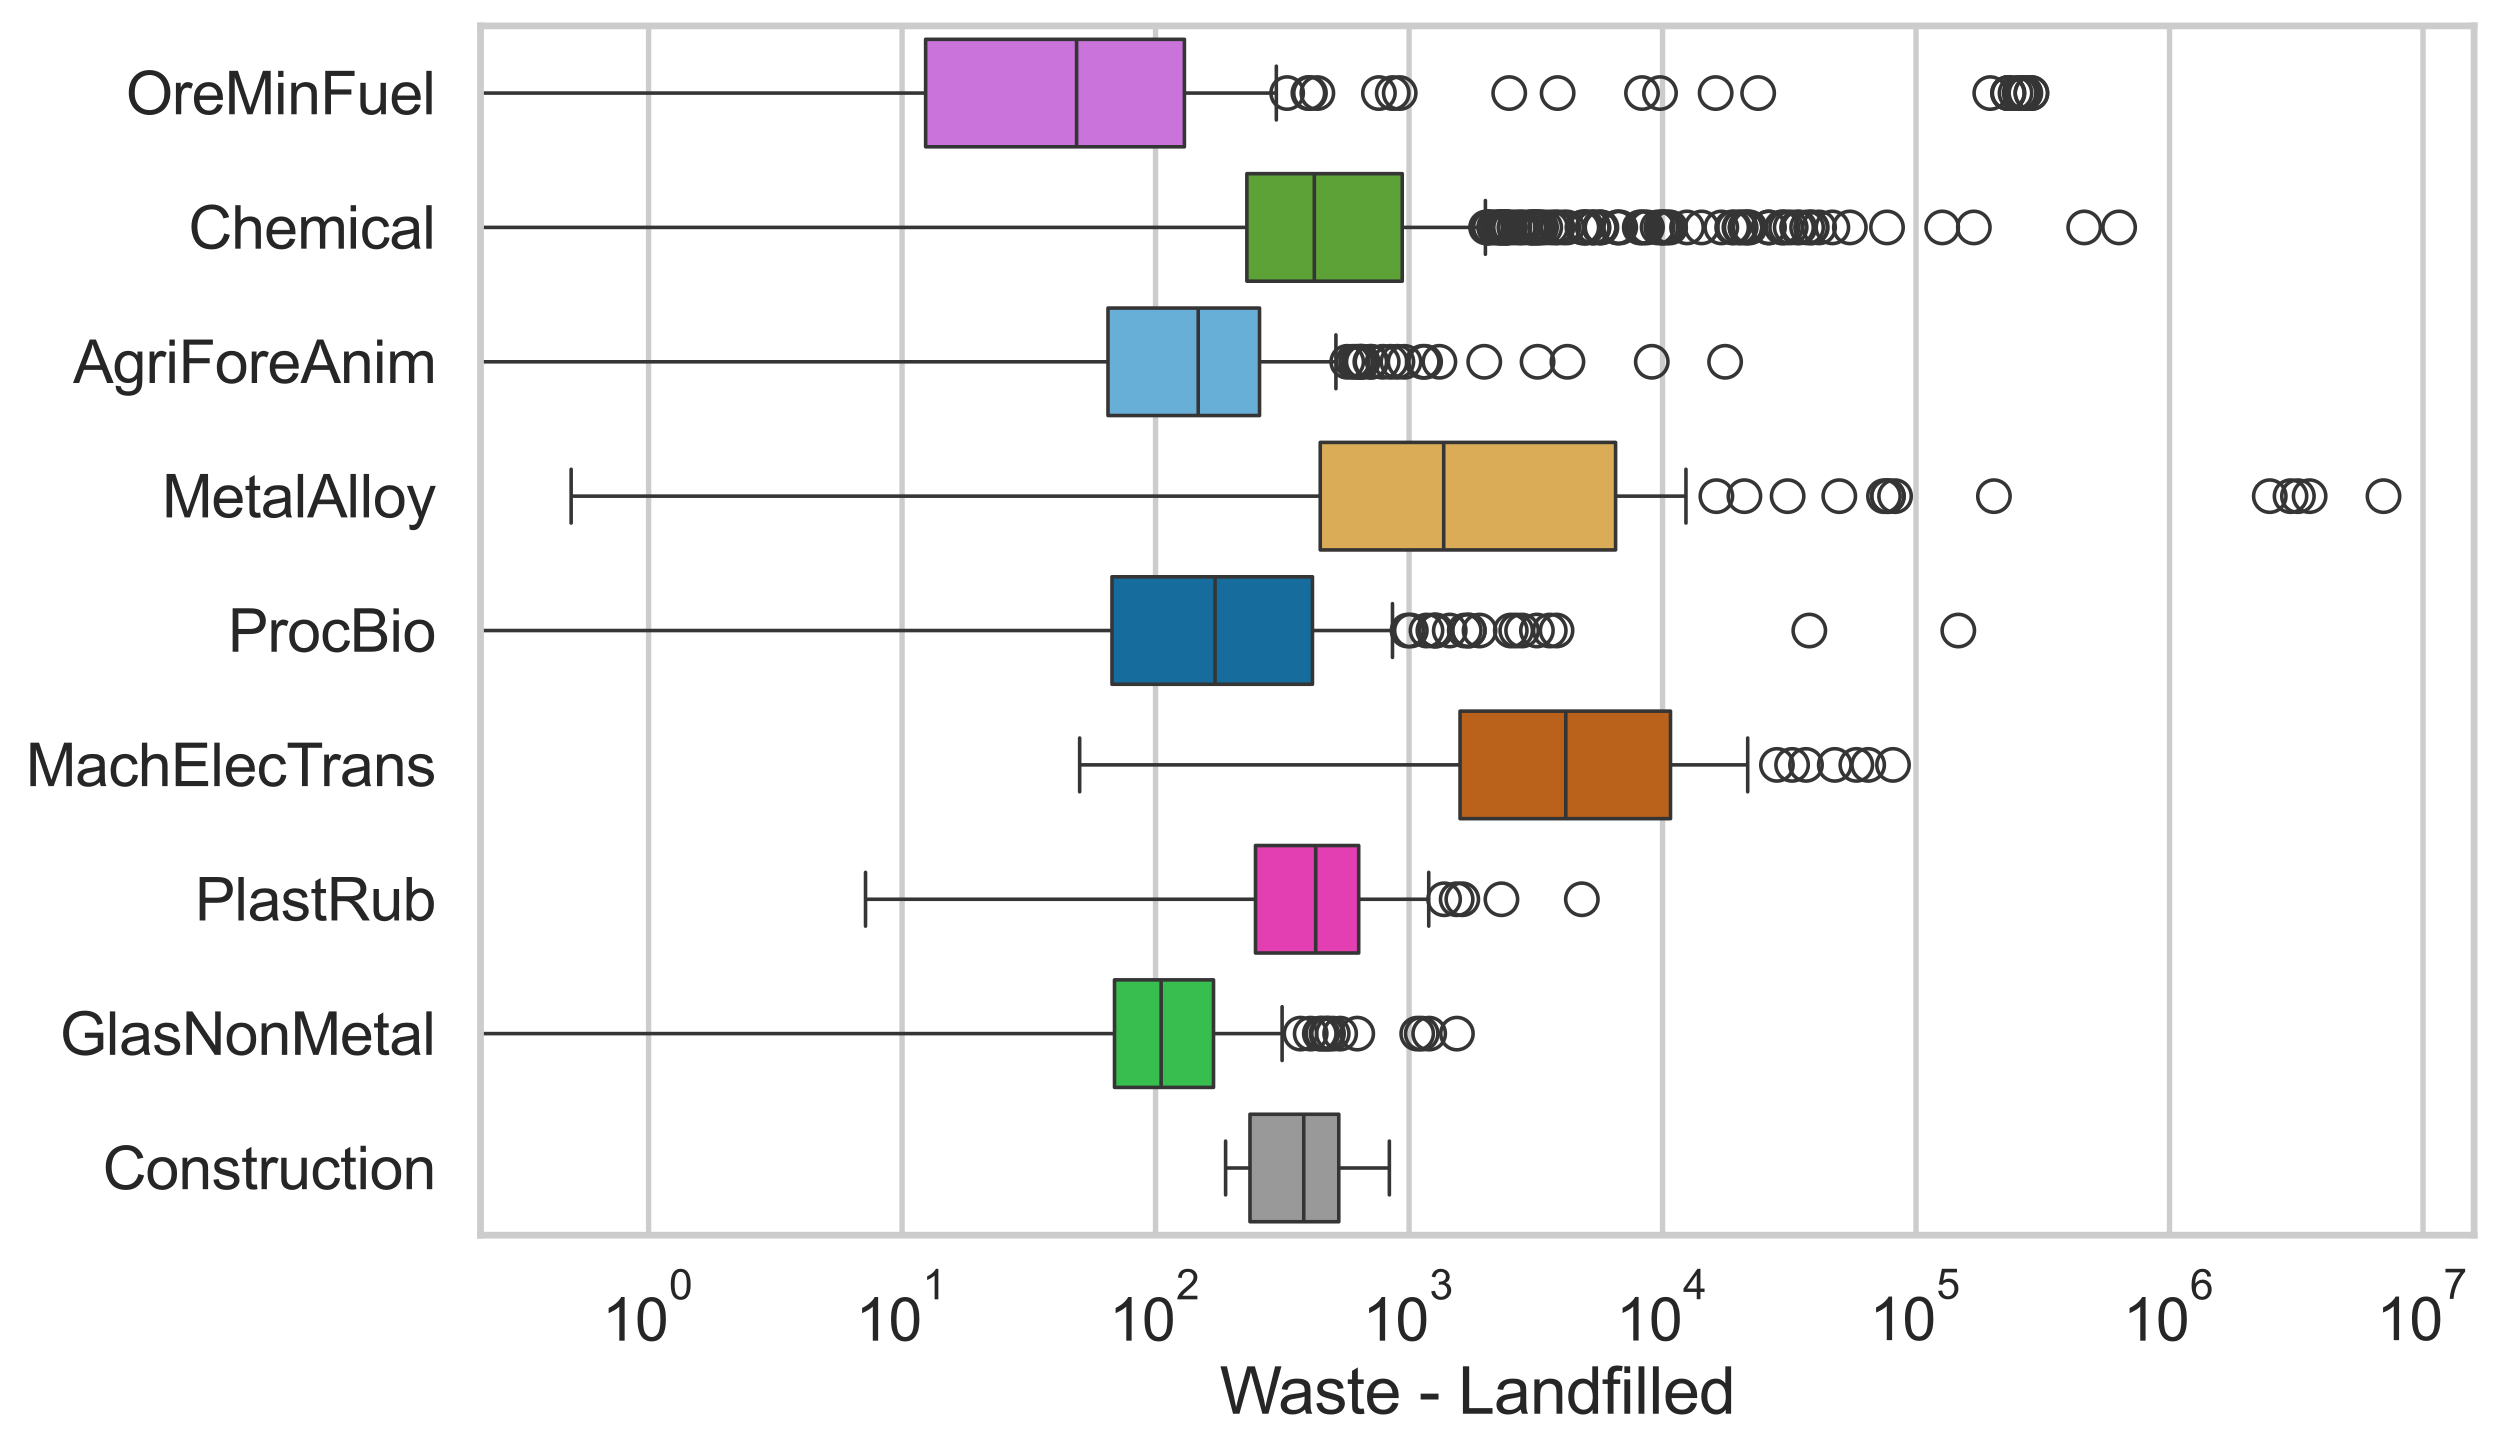 <?xml version="1.0" encoding="utf-8" standalone="no"?>
<!DOCTYPE svg PUBLIC "-//W3C//DTD SVG 1.1//EN"
  "http://www.w3.org/Graphics/SVG/1.1/DTD/svg11.dtd">
<svg xmlns:xlink="http://www.w3.org/1999/xlink" width="695.577pt" height="404.121pt" viewBox="0 0 695.577 404.121" xmlns="http://www.w3.org/2000/svg" version="1.1">
 <defs>
  <style type="text/css">*{stroke-linejoin: round; stroke-linecap: butt}</style>
 </defs>
 <g id="figure_1">
  <g id="patch_1">
   <path d="M 0 404.121 
L 695.577 404.121 
L 695.577 0 
L 0 0 
z
" style="fill: #ffffff"/>
  </g>
  <g id="axes_1">
   <g id="patch_2">
    <path d="M 133.697 343.665 
L 688.377 343.665 
L 688.377 7.2 
L 133.697 7.2 
z
" style="fill: #ffffff"/>
   </g>
   <g id="matplotlib.axis_1">
    <g id="xtick_1">
     <g id="line2d_1">
      <path d="M 180.454 343.665 
L 180.454 7.2 
" clip-path="url(#p554fcc9222)" style="fill: none; stroke: #cccccc; stroke-width: 1.5; stroke-linecap: round"/>
     </g>
     <g id="text_1">
      <!-- $\mathdefault{10^{0}}$ -->
      <g style="fill: #262626" transform="translate(167.501 373.18) scale(0.165 -0.165)">
       <defs>
        <path id="ArialMT-31" d="M 2384 0 
L 1822 0 
L 1822 3584 
Q 1619 3391 1289 3197 
Q 959 3003 697 2906 
L 697 3450 
Q 1169 3672 1522 3987 
Q 1875 4303 2022 4600 
L 2384 4600 
L 2384 0 
z
" transform="scale(0.016)"/>
        <path id="ArialMT-30" d="M 266 2259 
Q 266 3072 433 3567 
Q 600 4063 929 4331 
Q 1259 4600 1759 4600 
Q 2128 4600 2406 4451 
Q 2684 4303 2865 4023 
Q 3047 3744 3150 3342 
Q 3253 2941 3253 2259 
Q 3253 1453 3087 958 
Q 2922 463 2592 192 
Q 2263 -78 1759 -78 
Q 1097 -78 719 397 
Q 266 969 266 2259 
z
M 844 2259 
Q 844 1131 1108 757 
Q 1372 384 1759 384 
Q 2147 384 2411 759 
Q 2675 1134 2675 2259 
Q 2675 3391 2411 3762 
Q 2147 4134 1753 4134 
Q 1366 4134 1134 3806 
Q 844 3388 844 2259 
z
" transform="scale(0.016)"/>
       </defs>
       <use xlink:href="#ArialMT-31" transform="translate(0 0.994)"/>
       <use xlink:href="#ArialMT-30" transform="translate(55.615 0.994)"/>
       <use xlink:href="#ArialMT-30" transform="translate(112.973 70.688) scale(0.7)"/>
      </g>
     </g>
    </g>
    <g id="xtick_2">
     <g id="line2d_2">
      <path d="M 250.983 343.665 
L 250.983 7.2 
" clip-path="url(#p554fcc9222)" style="fill: none; stroke: #cccccc; stroke-width: 1.5; stroke-linecap: round"/>
     </g>
     <g id="text_2">
      <!-- $\mathdefault{10^{1}}$ -->
      <g style="fill: #262626" transform="translate(238.03 373.18) scale(0.165 -0.165)">
       <use xlink:href="#ArialMT-31" transform="translate(0 0.994)"/>
       <use xlink:href="#ArialMT-30" transform="translate(55.615 0.994)"/>
       <use xlink:href="#ArialMT-31" transform="translate(112.973 70.688) scale(0.7)"/>
      </g>
     </g>
    </g>
    <g id="xtick_3">
     <g id="line2d_3">
      <path d="M 321.511 343.665 
L 321.511 7.2 
" clip-path="url(#p554fcc9222)" style="fill: none; stroke: #cccccc; stroke-width: 1.5; stroke-linecap: round"/>
     </g>
     <g id="text_3">
      <!-- $\mathdefault{10^{2}}$ -->
      <g style="fill: #262626" transform="translate(308.559 373.18) scale(0.165 -0.165)">
       <defs>
        <path id="ArialMT-32" d="M 3222 541 
L 3222 0 
L 194 0 
Q 188 203 259 391 
Q 375 700 629 1000 
Q 884 1300 1366 1694 
Q 2113 2306 2375 2664 
Q 2638 3022 2638 3341 
Q 2638 3675 2398 3904 
Q 2159 4134 1775 4134 
Q 1369 4134 1125 3890 
Q 881 3647 878 3216 
L 300 3275 
Q 359 3922 746 4261 
Q 1134 4600 1788 4600 
Q 2447 4600 2831 4234 
Q 3216 3869 3216 3328 
Q 3216 3053 3103 2787 
Q 2991 2522 2730 2228 
Q 2469 1934 1863 1422 
Q 1356 997 1212 845 
Q 1069 694 975 541 
L 3222 541 
z
" transform="scale(0.016)"/>
       </defs>
       <use xlink:href="#ArialMT-31" transform="translate(0 0.994)"/>
       <use xlink:href="#ArialMT-30" transform="translate(55.615 0.994)"/>
       <use xlink:href="#ArialMT-32" transform="translate(112.973 70.688) scale(0.7)"/>
      </g>
     </g>
    </g>
    <g id="xtick_4">
     <g id="line2d_4">
      <path d="M 392.04 343.665 
L 392.04 7.2 
" clip-path="url(#p554fcc9222)" style="fill: none; stroke: #cccccc; stroke-width: 1.5; stroke-linecap: round"/>
     </g>
     <g id="text_4">
      <!-- $\mathdefault{10^{3}}$ -->
      <g style="fill: #262626" transform="translate(379.088 373.18) scale(0.165 -0.165)">
       <defs>
        <path id="ArialMT-33" d="M 269 1209 
L 831 1284 
Q 928 806 1161 595 
Q 1394 384 1728 384 
Q 2125 384 2398 659 
Q 2672 934 2672 1341 
Q 2672 1728 2419 1979 
Q 2166 2231 1775 2231 
Q 1616 2231 1378 2169 
L 1441 2663 
Q 1497 2656 1531 2656 
Q 1891 2656 2178 2843 
Q 2466 3031 2466 3422 
Q 2466 3731 2256 3934 
Q 2047 4138 1716 4138 
Q 1388 4138 1169 3931 
Q 950 3725 888 3313 
L 325 3413 
Q 428 3978 793 4289 
Q 1159 4600 1703 4600 
Q 2078 4600 2393 4439 
Q 2709 4278 2876 4000 
Q 3044 3722 3044 3409 
Q 3044 3113 2884 2869 
Q 2725 2625 2413 2481 
Q 2819 2388 3044 2092 
Q 3269 1797 3269 1353 
Q 3269 753 2831 336 
Q 2394 -81 1725 -81 
Q 1122 -81 723 278 
Q 325 638 269 1209 
z
" transform="scale(0.016)"/>
       </defs>
       <use xlink:href="#ArialMT-31" transform="translate(0 0.994)"/>
       <use xlink:href="#ArialMT-30" transform="translate(55.615 0.994)"/>
       <use xlink:href="#ArialMT-33" transform="translate(112.973 70.688) scale(0.7)"/>
      </g>
     </g>
    </g>
    <g id="xtick_5">
     <g id="line2d_5">
      <path d="M 462.569 343.665 
L 462.569 7.2 
" clip-path="url(#p554fcc9222)" style="fill: none; stroke: #cccccc; stroke-width: 1.5; stroke-linecap: round"/>
     </g>
     <g id="text_5">
      <!-- $\mathdefault{10^{4}}$ -->
      <g style="fill: #262626" transform="translate(449.616 373.015) scale(0.165 -0.165)">
       <defs>
        <path id="ArialMT-34" d="M 2069 0 
L 2069 1097 
L 81 1097 
L 81 1613 
L 2172 4581 
L 2631 4581 
L 2631 1613 
L 3250 1613 
L 3250 1097 
L 2631 1097 
L 2631 0 
L 2069 0 
z
M 2069 1613 
L 2069 3678 
L 634 1613 
L 2069 1613 
z
" transform="scale(0.016)"/>
       </defs>
       <use xlink:href="#ArialMT-31" transform="translate(0 0.202)"/>
       <use xlink:href="#ArialMT-30" transform="translate(55.615 0.202)"/>
       <use xlink:href="#ArialMT-34" transform="translate(112.973 69.895) scale(0.7)"/>
      </g>
     </g>
    </g>
    <g id="xtick_6">
     <g id="line2d_6">
      <path d="M 533.098 343.665 
L 533.098 7.2 
" clip-path="url(#p554fcc9222)" style="fill: none; stroke: #cccccc; stroke-width: 1.5; stroke-linecap: round"/>
     </g>
     <g id="text_6">
      <!-- $\mathdefault{10^{5}}$ -->
      <g style="fill: #262626" transform="translate(520.145 373.015) scale(0.165 -0.165)">
       <defs>
        <path id="ArialMT-35" d="M 266 1200 
L 856 1250 
Q 922 819 1161 601 
Q 1400 384 1738 384 
Q 2144 384 2425 690 
Q 2706 997 2706 1503 
Q 2706 1984 2436 2262 
Q 2166 2541 1728 2541 
Q 1456 2541 1237 2417 
Q 1019 2294 894 2097 
L 366 2166 
L 809 4519 
L 3088 4519 
L 3088 3981 
L 1259 3981 
L 1013 2750 
Q 1425 3038 1878 3038 
Q 2478 3038 2890 2622 
Q 3303 2206 3303 1553 
Q 3303 931 2941 478 
Q 2500 -78 1738 -78 
Q 1113 -78 717 272 
Q 322 622 266 1200 
z
" transform="scale(0.016)"/>
       </defs>
       <use xlink:href="#ArialMT-31" transform="translate(0 0.88)"/>
       <use xlink:href="#ArialMT-30" transform="translate(55.615 0.88)"/>
       <use xlink:href="#ArialMT-35" transform="translate(112.973 70.573) scale(0.7)"/>
      </g>
     </g>
    </g>
    <g id="xtick_7">
     <g id="line2d_7">
      <path d="M 603.626 343.665 
L 603.626 7.2 
" clip-path="url(#p554fcc9222)" style="fill: none; stroke: #cccccc; stroke-width: 1.5; stroke-linecap: round"/>
     </g>
     <g id="text_7">
      <!-- $\mathdefault{10^{6}}$ -->
      <g style="fill: #262626" transform="translate(590.674 373.18) scale(0.165 -0.165)">
       <defs>
        <path id="ArialMT-36" d="M 3184 3459 
L 2625 3416 
Q 2550 3747 2413 3897 
Q 2184 4138 1850 4138 
Q 1581 4138 1378 3988 
Q 1113 3794 959 3422 
Q 806 3050 800 2363 
Q 1003 2672 1297 2822 
Q 1591 2972 1913 2972 
Q 2475 2972 2870 2558 
Q 3266 2144 3266 1488 
Q 3266 1056 3080 686 
Q 2894 316 2569 119 
Q 2244 -78 1831 -78 
Q 1128 -78 684 439 
Q 241 956 241 2144 
Q 241 3472 731 4075 
Q 1159 4600 1884 4600 
Q 2425 4600 2770 4297 
Q 3116 3994 3184 3459 
z
M 888 1484 
Q 888 1194 1011 928 
Q 1134 663 1356 523 
Q 1578 384 1822 384 
Q 2178 384 2434 671 
Q 2691 959 2691 1453 
Q 2691 1928 2437 2201 
Q 2184 2475 1800 2475 
Q 1419 2475 1153 2201 
Q 888 1928 888 1484 
z
" transform="scale(0.016)"/>
       </defs>
       <use xlink:href="#ArialMT-31" transform="translate(0 0.994)"/>
       <use xlink:href="#ArialMT-30" transform="translate(55.615 0.994)"/>
       <use xlink:href="#ArialMT-36" transform="translate(112.973 70.688) scale(0.7)"/>
      </g>
     </g>
    </g>
    <g id="xtick_8">
     <g id="line2d_8">
      <path d="M 674.155 343.665 
L 674.155 7.2 
" clip-path="url(#p554fcc9222)" style="fill: none; stroke: #cccccc; stroke-width: 1.5; stroke-linecap: round"/>
     </g>
     <g id="text_8">
      <!-- $\mathdefault{10^{7}}$ -->
      <g style="fill: #262626" transform="translate(661.203 373.015) scale(0.165 -0.165)">
       <defs>
        <path id="ArialMT-37" d="M 303 3981 
L 303 4522 
L 3269 4522 
L 3269 4084 
Q 2831 3619 2401 2847 
Q 1972 2075 1738 1259 
Q 1569 684 1522 0 
L 944 0 
Q 953 541 1156 1306 
Q 1359 2072 1739 2783 
Q 2119 3494 2547 3981 
L 303 3981 
z
" transform="scale(0.016)"/>
       </defs>
       <use xlink:href="#ArialMT-31" transform="translate(0 0.847)"/>
       <use xlink:href="#ArialMT-30" transform="translate(55.615 0.847)"/>
       <use xlink:href="#ArialMT-37" transform="translate(112.973 70.541) scale(0.7)"/>
      </g>
     </g>
    </g>
    <g id="xtick_9"/>
    <g id="xtick_10"/>
    <g id="xtick_11"/>
    <g id="xtick_12"/>
    <g id="xtick_13"/>
    <g id="xtick_14"/>
    <g id="xtick_15"/>
    <g id="xtick_16"/>
    <g id="xtick_17"/>
    <g id="xtick_18"/>
    <g id="xtick_19"/>
    <g id="xtick_20"/>
    <g id="xtick_21"/>
    <g id="xtick_22"/>
    <g id="xtick_23"/>
    <g id="xtick_24"/>
    <g id="xtick_25"/>
    <g id="xtick_26"/>
    <g id="xtick_27"/>
    <g id="xtick_28"/>
    <g id="xtick_29"/>
    <g id="xtick_30"/>
    <g id="xtick_31"/>
    <g id="xtick_32"/>
    <g id="xtick_33"/>
    <g id="xtick_34"/>
    <g id="xtick_35"/>
    <g id="xtick_36"/>
    <g id="xtick_37"/>
    <g id="xtick_38"/>
    <g id="xtick_39"/>
    <g id="xtick_40"/>
    <g id="xtick_41"/>
    <g id="xtick_42"/>
    <g id="xtick_43"/>
    <g id="xtick_44"/>
    <g id="xtick_45"/>
    <g id="xtick_46"/>
    <g id="xtick_47"/>
    <g id="xtick_48"/>
    <g id="xtick_49"/>
    <g id="xtick_50"/>
    <g id="xtick_51"/>
    <g id="xtick_52"/>
    <g id="xtick_53"/>
    <g id="xtick_54"/>
    <g id="xtick_55"/>
    <g id="xtick_56"/>
    <g id="xtick_57"/>
    <g id="xtick_58"/>
    <g id="xtick_59"/>
    <g id="xtick_60"/>
    <g id="xtick_61"/>
    <g id="xtick_62"/>
    <g id="xtick_63"/>
    <g id="xtick_64"/>
    <g id="xtick_65"/>
    <g id="xtick_66"/>
    <g id="xtick_67"/>
    <g id="xtick_68"/>
    <g id="xtick_69"/>
    <g id="xtick_70"/>
    <g id="xtick_71"/>
    <g id="text_9">
     <!-- Waste - Landfilled -->
     <g style="fill: #262626" transform="translate(339.344 393.344) scale(0.18 -0.18)">
      <defs>
       <path id="ArialMT-57" d="M 1294 0 
L 78 4581 
L 700 4581 
L 1397 1578 
Q 1509 1106 1591 641 
Q 1766 1375 1797 1488 
L 2669 4581 
L 3400 4581 
L 4056 2263 
Q 4303 1400 4413 641 
Q 4500 1075 4641 1638 
L 5359 4581 
L 5969 4581 
L 4713 0 
L 4128 0 
L 3163 3491 
Q 3041 3928 3019 4028 
Q 2947 3713 2884 3491 
L 1913 0 
L 1294 0 
z
" transform="scale(0.016)"/>
       <path id="ArialMT-61" d="M 2588 409 
Q 2275 144 1986 34 
Q 1697 -75 1366 -75 
Q 819 -75 525 192 
Q 231 459 231 875 
Q 231 1119 342 1320 
Q 453 1522 633 1644 
Q 813 1766 1038 1828 
Q 1203 1872 1538 1913 
Q 2219 1994 2541 2106 
Q 2544 2222 2544 2253 
Q 2544 2597 2384 2738 
Q 2169 2928 1744 2928 
Q 1347 2928 1158 2789 
Q 969 2650 878 2297 
L 328 2372 
Q 403 2725 575 2942 
Q 747 3159 1072 3276 
Q 1397 3394 1825 3394 
Q 2250 3394 2515 3294 
Q 2781 3194 2906 3042 
Q 3031 2891 3081 2659 
Q 3109 2516 3109 2141 
L 3109 1391 
Q 3109 606 3145 398 
Q 3181 191 3288 0 
L 2700 0 
Q 2613 175 2588 409 
z
M 2541 1666 
Q 2234 1541 1622 1453 
Q 1275 1403 1131 1340 
Q 988 1278 909 1158 
Q 831 1038 831 891 
Q 831 666 1001 516 
Q 1172 366 1500 366 
Q 1825 366 2078 508 
Q 2331 650 2450 897 
Q 2541 1088 2541 1459 
L 2541 1666 
z
" transform="scale(0.016)"/>
       <path id="ArialMT-73" d="M 197 991 
L 753 1078 
Q 800 744 1014 566 
Q 1228 388 1613 388 
Q 2000 388 2187 545 
Q 2375 703 2375 916 
Q 2375 1106 2209 1216 
Q 2094 1291 1634 1406 
Q 1016 1563 777 1677 
Q 538 1791 414 1992 
Q 291 2194 291 2438 
Q 291 2659 392 2848 
Q 494 3038 669 3163 
Q 800 3259 1026 3326 
Q 1253 3394 1513 3394 
Q 1903 3394 2198 3281 
Q 2494 3169 2634 2976 
Q 2775 2784 2828 2463 
L 2278 2388 
Q 2241 2644 2061 2787 
Q 1881 2931 1553 2931 
Q 1166 2931 1000 2803 
Q 834 2675 834 2503 
Q 834 2394 903 2306 
Q 972 2216 1119 2156 
Q 1203 2125 1616 2013 
Q 2213 1853 2448 1751 
Q 2684 1650 2818 1456 
Q 2953 1263 2953 975 
Q 2953 694 2789 445 
Q 2625 197 2315 61 
Q 2006 -75 1616 -75 
Q 969 -75 630 194 
Q 291 463 197 991 
z
" transform="scale(0.016)"/>
       <path id="ArialMT-74" d="M 1650 503 
L 1731 6 
Q 1494 -44 1306 -44 
Q 1000 -44 831 53 
Q 663 150 594 308 
Q 525 466 525 972 
L 525 2881 
L 113 2881 
L 113 3319 
L 525 3319 
L 525 4141 
L 1084 4478 
L 1084 3319 
L 1650 3319 
L 1650 2881 
L 1084 2881 
L 1084 941 
Q 1084 700 1114 631 
Q 1144 563 1211 522 
Q 1278 481 1403 481 
Q 1497 481 1650 503 
z
" transform="scale(0.016)"/>
       <path id="ArialMT-65" d="M 2694 1069 
L 3275 997 
Q 3138 488 2766 206 
Q 2394 -75 1816 -75 
Q 1088 -75 661 373 
Q 234 822 234 1631 
Q 234 2469 665 2931 
Q 1097 3394 1784 3394 
Q 2450 3394 2872 2941 
Q 3294 2488 3294 1666 
Q 3294 1616 3291 1516 
L 816 1516 
Q 847 969 1125 678 
Q 1403 388 1819 388 
Q 2128 388 2347 550 
Q 2566 713 2694 1069 
z
M 847 1978 
L 2700 1978 
Q 2663 2397 2488 2606 
Q 2219 2931 1791 2931 
Q 1403 2931 1139 2672 
Q 875 2413 847 1978 
z
" transform="scale(0.016)"/>
       <path id="ArialMT-20" transform="scale(0.016)"/>
       <path id="ArialMT-2d" d="M 203 1375 
L 203 1941 
L 1931 1941 
L 1931 1375 
L 203 1375 
z
" transform="scale(0.016)"/>
       <path id="ArialMT-4c" d="M 469 0 
L 469 4581 
L 1075 4581 
L 1075 541 
L 3331 541 
L 3331 0 
L 469 0 
z
" transform="scale(0.016)"/>
       <path id="ArialMT-6e" d="M 422 0 
L 422 3319 
L 928 3319 
L 928 2847 
Q 1294 3394 1984 3394 
Q 2284 3394 2536 3286 
Q 2788 3178 2913 3003 
Q 3038 2828 3088 2588 
Q 3119 2431 3119 2041 
L 3119 0 
L 2556 0 
L 2556 2019 
Q 2556 2363 2490 2533 
Q 2425 2703 2258 2804 
Q 2091 2906 1866 2906 
Q 1506 2906 1245 2678 
Q 984 2450 984 1813 
L 984 0 
L 422 0 
z
" transform="scale(0.016)"/>
       <path id="ArialMT-64" d="M 2575 0 
L 2575 419 
Q 2259 -75 1647 -75 
Q 1250 -75 917 144 
Q 584 363 401 755 
Q 219 1147 219 1656 
Q 219 2153 384 2558 
Q 550 2963 881 3178 
Q 1213 3394 1622 3394 
Q 1922 3394 2156 3267 
Q 2391 3141 2538 2938 
L 2538 4581 
L 3097 4581 
L 3097 0 
L 2575 0 
z
M 797 1656 
Q 797 1019 1065 703 
Q 1334 388 1700 388 
Q 2069 388 2326 689 
Q 2584 991 2584 1609 
Q 2584 2291 2321 2609 
Q 2059 2928 1675 2928 
Q 1300 2928 1048 2622 
Q 797 2316 797 1656 
z
" transform="scale(0.016)"/>
       <path id="ArialMT-66" d="M 556 0 
L 556 2881 
L 59 2881 
L 59 3319 
L 556 3319 
L 556 3672 
Q 556 4006 616 4169 
Q 697 4388 901 4523 
Q 1106 4659 1475 4659 
Q 1713 4659 2000 4603 
L 1916 4113 
Q 1741 4144 1584 4144 
Q 1328 4144 1222 4034 
Q 1116 3925 1116 3625 
L 1116 3319 
L 1763 3319 
L 1763 2881 
L 1116 2881 
L 1116 0 
L 556 0 
z
" transform="scale(0.016)"/>
       <path id="ArialMT-69" d="M 425 3934 
L 425 4581 
L 988 4581 
L 988 3934 
L 425 3934 
z
M 425 0 
L 425 3319 
L 988 3319 
L 988 0 
L 425 0 
z
" transform="scale(0.016)"/>
       <path id="ArialMT-6c" d="M 409 0 
L 409 4581 
L 972 4581 
L 972 0 
L 409 0 
z
" transform="scale(0.016)"/>
      </defs>
      <use xlink:href="#ArialMT-57"/>
      <use xlink:href="#ArialMT-61" transform="translate(90.635 0)"/>
      <use xlink:href="#ArialMT-73" transform="translate(146.25 0)"/>
      <use xlink:href="#ArialMT-74" transform="translate(196.25 0)"/>
      <use xlink:href="#ArialMT-65" transform="translate(224.033 0)"/>
      <use xlink:href="#ArialMT-20" transform="translate(279.648 0)"/>
      <use xlink:href="#ArialMT-2d" transform="translate(307.432 0)"/>
      <use xlink:href="#ArialMT-20" transform="translate(340.732 0)"/>
      <use xlink:href="#ArialMT-4c" transform="translate(368.516 0)"/>
      <use xlink:href="#ArialMT-61" transform="translate(424.131 0)"/>
      <use xlink:href="#ArialMT-6e" transform="translate(479.746 0)"/>
      <use xlink:href="#ArialMT-64" transform="translate(535.361 0)"/>
      <use xlink:href="#ArialMT-66" transform="translate(590.977 0)"/>
      <use xlink:href="#ArialMT-69" transform="translate(618.76 0)"/>
      <use xlink:href="#ArialMT-6c" transform="translate(640.977 0)"/>
      <use xlink:href="#ArialMT-6c" transform="translate(663.193 0)"/>
      <use xlink:href="#ArialMT-65" transform="translate(685.41 0)"/>
      <use xlink:href="#ArialMT-64" transform="translate(741.025 0)"/>
     </g>
    </g>
   </g>
   <g id="matplotlib.axis_2">
    <g id="ytick_1">
     <g id="text_10">
      <!-- OreMinFuel -->
      <g style="fill: #262626" transform="translate(35.013 31.798) scale(0.165 -0.165)">
       <defs>
        <path id="ArialMT-4f" d="M 309 2231 
Q 309 3372 921 4017 
Q 1534 4663 2503 4663 
Q 3138 4663 3647 4359 
Q 4156 4056 4423 3514 
Q 4691 2972 4691 2284 
Q 4691 1588 4409 1038 
Q 4128 488 3612 205 
Q 3097 -78 2500 -78 
Q 1853 -78 1343 234 
Q 834 547 571 1087 
Q 309 1628 309 2231 
z
M 934 2222 
Q 934 1394 1379 917 
Q 1825 441 2497 441 
Q 3181 441 3623 922 
Q 4066 1403 4066 2288 
Q 4066 2847 3877 3264 
Q 3688 3681 3323 3911 
Q 2959 4141 2506 4141 
Q 1863 4141 1398 3698 
Q 934 3256 934 2222 
z
" transform="scale(0.016)"/>
        <path id="ArialMT-72" d="M 416 0 
L 416 3319 
L 922 3319 
L 922 2816 
Q 1116 3169 1280 3281 
Q 1444 3394 1641 3394 
Q 1925 3394 2219 3213 
L 2025 2691 
Q 1819 2813 1613 2813 
Q 1428 2813 1281 2702 
Q 1134 2591 1072 2394 
Q 978 2094 978 1738 
L 978 0 
L 416 0 
z
" transform="scale(0.016)"/>
        <path id="ArialMT-4d" d="M 475 0 
L 475 4581 
L 1388 4581 
L 2472 1338 
Q 2622 884 2691 659 
Q 2769 909 2934 1394 
L 4031 4581 
L 4847 4581 
L 4847 0 
L 4263 0 
L 4263 3834 
L 2931 0 
L 2384 0 
L 1059 3900 
L 1059 0 
L 475 0 
z
" transform="scale(0.016)"/>
        <path id="ArialMT-46" d="M 525 0 
L 525 4581 
L 3616 4581 
L 3616 4041 
L 1131 4041 
L 1131 2622 
L 3281 2622 
L 3281 2081 
L 1131 2081 
L 1131 0 
L 525 0 
z
" transform="scale(0.016)"/>
        <path id="ArialMT-75" d="M 2597 0 
L 2597 488 
Q 2209 -75 1544 -75 
Q 1250 -75 995 37 
Q 741 150 617 320 
Q 494 491 444 738 
Q 409 903 409 1263 
L 409 3319 
L 972 3319 
L 972 1478 
Q 972 1038 1006 884 
Q 1059 663 1231 536 
Q 1403 409 1656 409 
Q 1909 409 2131 539 
Q 2353 669 2445 892 
Q 2538 1116 2538 1541 
L 2538 3319 
L 3100 3319 
L 3100 0 
L 2597 0 
z
" transform="scale(0.016)"/>
       </defs>
       <use xlink:href="#ArialMT-4f"/>
       <use xlink:href="#ArialMT-72" transform="translate(77.783 0)"/>
       <use xlink:href="#ArialMT-65" transform="translate(111.084 0)"/>
       <use xlink:href="#ArialMT-4d" transform="translate(166.699 0)"/>
       <use xlink:href="#ArialMT-69" transform="translate(250 0)"/>
       <use xlink:href="#ArialMT-6e" transform="translate(272.217 0)"/>
       <use xlink:href="#ArialMT-46" transform="translate(327.832 0)"/>
       <use xlink:href="#ArialMT-75" transform="translate(388.916 0)"/>
       <use xlink:href="#ArialMT-65" transform="translate(444.531 0)"/>
       <use xlink:href="#ArialMT-6c" transform="translate(500.146 0)"/>
      </g>
     </g>
    </g>
    <g id="ytick_2">
     <g id="text_11">
      <!-- Chemical -->
      <g style="fill: #262626" transform="translate(52.428 69.183) scale(0.165 -0.165)">
       <defs>
        <path id="ArialMT-43" d="M 3763 1606 
L 4369 1453 
Q 4178 706 3683 314 
Q 3188 -78 2472 -78 
Q 1731 -78 1267 223 
Q 803 525 561 1097 
Q 319 1669 319 2325 
Q 319 3041 592 3573 
Q 866 4106 1370 4382 
Q 1875 4659 2481 4659 
Q 3169 4659 3637 4309 
Q 4106 3959 4291 3325 
L 3694 3184 
Q 3534 3684 3231 3912 
Q 2928 4141 2469 4141 
Q 1941 4141 1586 3887 
Q 1231 3634 1087 3207 
Q 944 2781 944 2328 
Q 944 1744 1114 1308 
Q 1284 872 1643 656 
Q 2003 441 2422 441 
Q 2931 441 3284 734 
Q 3638 1028 3763 1606 
z
" transform="scale(0.016)"/>
        <path id="ArialMT-68" d="M 422 0 
L 422 4581 
L 984 4581 
L 984 2938 
Q 1378 3394 1978 3394 
Q 2347 3394 2619 3248 
Q 2891 3103 3008 2847 
Q 3125 2591 3125 2103 
L 3125 0 
L 2563 0 
L 2563 2103 
Q 2563 2525 2380 2717 
Q 2197 2909 1863 2909 
Q 1613 2909 1392 2779 
Q 1172 2650 1078 2428 
Q 984 2206 984 1816 
L 984 0 
L 422 0 
z
" transform="scale(0.016)"/>
        <path id="ArialMT-6d" d="M 422 0 
L 422 3319 
L 925 3319 
L 925 2853 
Q 1081 3097 1340 3245 
Q 1600 3394 1931 3394 
Q 2300 3394 2536 3241 
Q 2772 3088 2869 2813 
Q 3263 3394 3894 3394 
Q 4388 3394 4653 3120 
Q 4919 2847 4919 2278 
L 4919 0 
L 4359 0 
L 4359 2091 
Q 4359 2428 4304 2576 
Q 4250 2725 4106 2815 
Q 3963 2906 3769 2906 
Q 3419 2906 3187 2673 
Q 2956 2441 2956 1928 
L 2956 0 
L 2394 0 
L 2394 2156 
Q 2394 2531 2256 2718 
Q 2119 2906 1806 2906 
Q 1569 2906 1367 2781 
Q 1166 2656 1075 2415 
Q 984 2175 984 1722 
L 984 0 
L 422 0 
z
" transform="scale(0.016)"/>
        <path id="ArialMT-63" d="M 2588 1216 
L 3141 1144 
Q 3050 572 2676 248 
Q 2303 -75 1759 -75 
Q 1078 -75 664 370 
Q 250 816 250 1647 
Q 250 2184 428 2587 
Q 606 2991 970 3192 
Q 1334 3394 1763 3394 
Q 2303 3394 2647 3120 
Q 2991 2847 3088 2344 
L 2541 2259 
Q 2463 2594 2264 2762 
Q 2066 2931 1784 2931 
Q 1359 2931 1093 2626 
Q 828 2322 828 1663 
Q 828 994 1084 691 
Q 1341 388 1753 388 
Q 2084 388 2306 591 
Q 2528 794 2588 1216 
z
" transform="scale(0.016)"/>
       </defs>
       <use xlink:href="#ArialMT-43"/>
       <use xlink:href="#ArialMT-68" transform="translate(72.217 0)"/>
       <use xlink:href="#ArialMT-65" transform="translate(127.832 0)"/>
       <use xlink:href="#ArialMT-6d" transform="translate(183.447 0)"/>
       <use xlink:href="#ArialMT-69" transform="translate(266.748 0)"/>
       <use xlink:href="#ArialMT-63" transform="translate(288.965 0)"/>
       <use xlink:href="#ArialMT-61" transform="translate(338.965 0)"/>
       <use xlink:href="#ArialMT-6c" transform="translate(394.58 0)"/>
      </g>
     </g>
    </g>
    <g id="ytick_3">
     <g id="text_12">
      <!-- AgriForeAnim -->
      <g style="fill: #262626" transform="translate(20.341 106.568) scale(0.165 -0.165)">
       <defs>
        <path id="ArialMT-41" d="M -9 0 
L 1750 4581 
L 2403 4581 
L 4278 0 
L 3588 0 
L 3053 1388 
L 1138 1388 
L 634 0 
L -9 0 
z
M 1313 1881 
L 2866 1881 
L 2388 3150 
Q 2169 3728 2063 4100 
Q 1975 3659 1816 3225 
L 1313 1881 
z
" transform="scale(0.016)"/>
        <path id="ArialMT-67" d="M 319 -275 
L 866 -356 
Q 900 -609 1056 -725 
Q 1266 -881 1628 -881 
Q 2019 -881 2231 -725 
Q 2444 -569 2519 -288 
Q 2563 -116 2559 434 
Q 2191 0 1641 0 
Q 956 0 581 494 
Q 206 988 206 1678 
Q 206 2153 378 2554 
Q 550 2956 876 3175 
Q 1203 3394 1644 3394 
Q 2231 3394 2613 2919 
L 2613 3319 
L 3131 3319 
L 3131 450 
Q 3131 -325 2973 -648 
Q 2816 -972 2473 -1159 
Q 2131 -1347 1631 -1347 
Q 1038 -1347 672 -1080 
Q 306 -813 319 -275 
z
M 784 1719 
Q 784 1066 1043 766 
Q 1303 466 1694 466 
Q 2081 466 2343 764 
Q 2606 1063 2606 1700 
Q 2606 2309 2336 2618 
Q 2066 2928 1684 2928 
Q 1309 2928 1046 2623 
Q 784 2319 784 1719 
z
" transform="scale(0.016)"/>
        <path id="ArialMT-6f" d="M 213 1659 
Q 213 2581 725 3025 
Q 1153 3394 1769 3394 
Q 2453 3394 2887 2945 
Q 3322 2497 3322 1706 
Q 3322 1066 3130 698 
Q 2938 331 2570 128 
Q 2203 -75 1769 -75 
Q 1072 -75 642 372 
Q 213 819 213 1659 
z
M 791 1659 
Q 791 1022 1069 705 
Q 1347 388 1769 388 
Q 2188 388 2466 706 
Q 2744 1025 2744 1678 
Q 2744 2294 2464 2611 
Q 2184 2928 1769 2928 
Q 1347 2928 1069 2612 
Q 791 2297 791 1659 
z
" transform="scale(0.016)"/>
       </defs>
       <use xlink:href="#ArialMT-41"/>
       <use xlink:href="#ArialMT-67" transform="translate(66.699 0)"/>
       <use xlink:href="#ArialMT-72" transform="translate(122.314 0)"/>
       <use xlink:href="#ArialMT-69" transform="translate(155.615 0)"/>
       <use xlink:href="#ArialMT-46" transform="translate(177.832 0)"/>
       <use xlink:href="#ArialMT-6f" transform="translate(238.916 0)"/>
       <use xlink:href="#ArialMT-72" transform="translate(294.531 0)"/>
       <use xlink:href="#ArialMT-65" transform="translate(327.832 0)"/>
       <use xlink:href="#ArialMT-41" transform="translate(383.447 0)"/>
       <use xlink:href="#ArialMT-6e" transform="translate(450.146 0)"/>
       <use xlink:href="#ArialMT-69" transform="translate(505.762 0)"/>
       <use xlink:href="#ArialMT-6d" transform="translate(527.979 0)"/>
      </g>
     </g>
    </g>
    <g id="ytick_4">
     <g id="text_13">
      <!-- MetalAlloy -->
      <g style="fill: #262626" transform="translate(45.088 143.953) scale(0.165 -0.165)">
       <defs>
        <path id="ArialMT-79" d="M 397 -1278 
L 334 -750 
Q 519 -800 656 -800 
Q 844 -800 956 -737 
Q 1069 -675 1141 -563 
Q 1194 -478 1313 -144 
Q 1328 -97 1363 -6 
L 103 3319 
L 709 3319 
L 1400 1397 
Q 1534 1031 1641 628 
Q 1738 1016 1872 1384 
L 2581 3319 
L 3144 3319 
L 1881 -56 
Q 1678 -603 1566 -809 
Q 1416 -1088 1222 -1217 
Q 1028 -1347 759 -1347 
Q 597 -1347 397 -1278 
z
" transform="scale(0.016)"/>
       </defs>
       <use xlink:href="#ArialMT-4d"/>
       <use xlink:href="#ArialMT-65" transform="translate(83.301 0)"/>
       <use xlink:href="#ArialMT-74" transform="translate(138.916 0)"/>
       <use xlink:href="#ArialMT-61" transform="translate(166.699 0)"/>
       <use xlink:href="#ArialMT-6c" transform="translate(222.314 0)"/>
       <use xlink:href="#ArialMT-41" transform="translate(244.531 0)"/>
       <use xlink:href="#ArialMT-6c" transform="translate(311.23 0)"/>
       <use xlink:href="#ArialMT-6c" transform="translate(333.447 0)"/>
       <use xlink:href="#ArialMT-6f" transform="translate(355.664 0)"/>
       <use xlink:href="#ArialMT-79" transform="translate(411.279 0)"/>
      </g>
     </g>
    </g>
    <g id="ytick_5">
     <g id="text_14">
      <!-- ProcBio -->
      <g style="fill: #262626" transform="translate(63.424 181.337) scale(0.165 -0.165)">
       <defs>
        <path id="ArialMT-50" d="M 494 0 
L 494 4581 
L 2222 4581 
Q 2678 4581 2919 4538 
Q 3256 4481 3484 4323 
Q 3713 4166 3852 3881 
Q 3991 3597 3991 3256 
Q 3991 2672 3619 2267 
Q 3247 1863 2275 1863 
L 1100 1863 
L 1100 0 
L 494 0 
z
M 1100 2403 
L 2284 2403 
Q 2872 2403 3119 2622 
Q 3366 2841 3366 3238 
Q 3366 3525 3220 3729 
Q 3075 3934 2838 4000 
Q 2684 4041 2272 4041 
L 1100 4041 
L 1100 2403 
z
" transform="scale(0.016)"/>
        <path id="ArialMT-42" d="M 469 0 
L 469 4581 
L 2188 4581 
Q 2713 4581 3030 4442 
Q 3347 4303 3526 4014 
Q 3706 3725 3706 3409 
Q 3706 3116 3547 2856 
Q 3388 2597 3066 2438 
Q 3481 2316 3704 2022 
Q 3928 1728 3928 1328 
Q 3928 1006 3792 729 
Q 3656 453 3456 303 
Q 3256 153 2954 76 
Q 2653 0 2216 0 
L 469 0 
z
M 1075 2656 
L 2066 2656 
Q 2469 2656 2644 2709 
Q 2875 2778 2992 2937 
Q 3109 3097 3109 3338 
Q 3109 3566 3000 3739 
Q 2891 3913 2687 3977 
Q 2484 4041 1991 4041 
L 1075 4041 
L 1075 2656 
z
M 1075 541 
L 2216 541 
Q 2509 541 2628 563 
Q 2838 600 2978 687 
Q 3119 775 3209 942 
Q 3300 1109 3300 1328 
Q 3300 1584 3169 1773 
Q 3038 1963 2805 2039 
Q 2572 2116 2134 2116 
L 1075 2116 
L 1075 541 
z
" transform="scale(0.016)"/>
       </defs>
       <use xlink:href="#ArialMT-50"/>
       <use xlink:href="#ArialMT-72" transform="translate(66.699 0)"/>
       <use xlink:href="#ArialMT-6f" transform="translate(100 0)"/>
       <use xlink:href="#ArialMT-63" transform="translate(155.615 0)"/>
       <use xlink:href="#ArialMT-42" transform="translate(205.615 0)"/>
       <use xlink:href="#ArialMT-69" transform="translate(272.314 0)"/>
       <use xlink:href="#ArialMT-6f" transform="translate(294.531 0)"/>
      </g>
     </g>
    </g>
    <g id="ytick_6">
     <g id="text_15">
      <!-- MachElecTrans -->
      <g style="fill: #262626" transform="translate(7.2 218.722) scale(0.165 -0.165)">
       <defs>
        <path id="ArialMT-45" d="M 506 0 
L 506 4581 
L 3819 4581 
L 3819 4041 
L 1113 4041 
L 1113 2638 
L 3647 2638 
L 3647 2100 
L 1113 2100 
L 1113 541 
L 3925 541 
L 3925 0 
L 506 0 
z
" transform="scale(0.016)"/>
        <path id="ArialMT-54" d="M 1659 0 
L 1659 4041 
L 150 4041 
L 150 4581 
L 3781 4581 
L 3781 4041 
L 2266 4041 
L 2266 0 
L 1659 0 
z
" transform="scale(0.016)"/>
       </defs>
       <use xlink:href="#ArialMT-4d"/>
       <use xlink:href="#ArialMT-61" transform="translate(83.301 0)"/>
       <use xlink:href="#ArialMT-63" transform="translate(138.916 0)"/>
       <use xlink:href="#ArialMT-68" transform="translate(188.916 0)"/>
       <use xlink:href="#ArialMT-45" transform="translate(244.531 0)"/>
       <use xlink:href="#ArialMT-6c" transform="translate(311.23 0)"/>
       <use xlink:href="#ArialMT-65" transform="translate(333.447 0)"/>
       <use xlink:href="#ArialMT-63" transform="translate(389.062 0)"/>
       <use xlink:href="#ArialMT-54" transform="translate(439.062 0)"/>
       <use xlink:href="#ArialMT-72" transform="translate(496.396 0)"/>
       <use xlink:href="#ArialMT-61" transform="translate(529.697 0)"/>
       <use xlink:href="#ArialMT-6e" transform="translate(585.312 0)"/>
       <use xlink:href="#ArialMT-73" transform="translate(640.928 0)"/>
      </g>
     </g>
    </g>
    <g id="ytick_7">
     <g id="text_16">
      <!-- PlastRub -->
      <g style="fill: #262626" transform="translate(54.248 256.107) scale(0.165 -0.165)">
       <defs>
        <path id="ArialMT-52" d="M 503 0 
L 503 4581 
L 2534 4581 
Q 3147 4581 3465 4457 
Q 3784 4334 3975 4021 
Q 4166 3709 4166 3331 
Q 4166 2844 3850 2509 
Q 3534 2175 2875 2084 
Q 3116 1969 3241 1856 
Q 3506 1613 3744 1247 
L 4541 0 
L 3778 0 
L 3172 953 
Q 2906 1366 2734 1584 
Q 2563 1803 2427 1890 
Q 2291 1978 2150 2013 
Q 2047 2034 1813 2034 
L 1109 2034 
L 1109 0 
L 503 0 
z
M 1109 2559 
L 2413 2559 
Q 2828 2559 3062 2645 
Q 3297 2731 3419 2920 
Q 3541 3109 3541 3331 
Q 3541 3656 3305 3865 
Q 3069 4075 2559 4075 
L 1109 4075 
L 1109 2559 
z
" transform="scale(0.016)"/>
        <path id="ArialMT-62" d="M 941 0 
L 419 0 
L 419 4581 
L 981 4581 
L 981 2947 
Q 1338 3394 1891 3394 
Q 2197 3394 2470 3270 
Q 2744 3147 2920 2923 
Q 3097 2700 3197 2384 
Q 3297 2069 3297 1709 
Q 3297 856 2875 390 
Q 2453 -75 1863 -75 
Q 1275 -75 941 416 
L 941 0 
z
M 934 1684 
Q 934 1088 1097 822 
Q 1363 388 1816 388 
Q 2184 388 2453 708 
Q 2722 1028 2722 1663 
Q 2722 2313 2464 2622 
Q 2206 2931 1841 2931 
Q 1472 2931 1203 2611 
Q 934 2291 934 1684 
z
" transform="scale(0.016)"/>
       </defs>
       <use xlink:href="#ArialMT-50"/>
       <use xlink:href="#ArialMT-6c" transform="translate(66.699 0)"/>
       <use xlink:href="#ArialMT-61" transform="translate(88.916 0)"/>
       <use xlink:href="#ArialMT-73" transform="translate(144.531 0)"/>
       <use xlink:href="#ArialMT-74" transform="translate(194.531 0)"/>
       <use xlink:href="#ArialMT-52" transform="translate(222.314 0)"/>
       <use xlink:href="#ArialMT-75" transform="translate(294.531 0)"/>
       <use xlink:href="#ArialMT-62" transform="translate(350.146 0)"/>
      </g>
     </g>
    </g>
    <g id="ytick_8">
     <g id="text_17">
      <!-- GlasNonMetal -->
      <g style="fill: #262626" transform="translate(16.659 293.492) scale(0.165 -0.165)">
       <defs>
        <path id="ArialMT-47" d="M 2638 1797 
L 2638 2334 
L 4578 2338 
L 4578 638 
Q 4131 281 3656 101 
Q 3181 -78 2681 -78 
Q 2006 -78 1454 211 
Q 903 500 622 1047 
Q 341 1594 341 2269 
Q 341 2938 620 3517 
Q 900 4097 1425 4378 
Q 1950 4659 2634 4659 
Q 3131 4659 3532 4498 
Q 3934 4338 4162 4050 
Q 4391 3763 4509 3300 
L 3963 3150 
Q 3859 3500 3706 3700 
Q 3553 3900 3268 4020 
Q 2984 4141 2638 4141 
Q 2222 4141 1919 4014 
Q 1616 3888 1430 3681 
Q 1244 3475 1141 3228 
Q 966 2803 966 2306 
Q 966 1694 1177 1281 
Q 1388 869 1791 669 
Q 2194 469 2647 469 
Q 3041 469 3416 620 
Q 3791 772 3984 944 
L 3984 1797 
L 2638 1797 
z
" transform="scale(0.016)"/>
        <path id="ArialMT-4e" d="M 488 0 
L 488 4581 
L 1109 4581 
L 3516 984 
L 3516 4581 
L 4097 4581 
L 4097 0 
L 3475 0 
L 1069 3600 
L 1069 0 
L 488 0 
z
" transform="scale(0.016)"/>
       </defs>
       <use xlink:href="#ArialMT-47"/>
       <use xlink:href="#ArialMT-6c" transform="translate(77.783 0)"/>
       <use xlink:href="#ArialMT-61" transform="translate(100 0)"/>
       <use xlink:href="#ArialMT-73" transform="translate(155.615 0)"/>
       <use xlink:href="#ArialMT-4e" transform="translate(205.615 0)"/>
       <use xlink:href="#ArialMT-6f" transform="translate(277.832 0)"/>
       <use xlink:href="#ArialMT-6e" transform="translate(333.447 0)"/>
       <use xlink:href="#ArialMT-4d" transform="translate(389.062 0)"/>
       <use xlink:href="#ArialMT-65" transform="translate(472.363 0)"/>
       <use xlink:href="#ArialMT-74" transform="translate(527.979 0)"/>
       <use xlink:href="#ArialMT-61" transform="translate(555.762 0)"/>
       <use xlink:href="#ArialMT-6c" transform="translate(611.377 0)"/>
      </g>
     </g>
    </g>
    <g id="ytick_9">
     <g id="text_18">
      <!-- Construction -->
      <g style="fill: #262626" transform="translate(28.575 330.877) scale(0.165 -0.165)">
       <use xlink:href="#ArialMT-43"/>
       <use xlink:href="#ArialMT-6f" transform="translate(72.217 0)"/>
       <use xlink:href="#ArialMT-6e" transform="translate(127.832 0)"/>
       <use xlink:href="#ArialMT-73" transform="translate(183.447 0)"/>
       <use xlink:href="#ArialMT-74" transform="translate(233.447 0)"/>
       <use xlink:href="#ArialMT-72" transform="translate(261.23 0)"/>
       <use xlink:href="#ArialMT-75" transform="translate(294.531 0)"/>
       <use xlink:href="#ArialMT-63" transform="translate(350.146 0)"/>
       <use xlink:href="#ArialMT-74" transform="translate(400.146 0)"/>
       <use xlink:href="#ArialMT-69" transform="translate(427.93 0)"/>
       <use xlink:href="#ArialMT-6f" transform="translate(450.146 0)"/>
       <use xlink:href="#ArialMT-6e" transform="translate(505.762 0)"/>
      </g>
     </g>
    </g>
   </g>
   <g id="patch_3">
    <path d="M 257.537 10.938 
L 257.537 40.846 
L 329.535 40.846 
L 329.535 10.938 
L 257.537 10.938 
z
" clip-path="url(#p554fcc9222)" style="fill: #ca74db; stroke: #353535; stroke-linejoin: miter"/>
   </g>
   <g id="line2d_9">
    <path d="M 257.537 25.892 
L -1 25.892 
" clip-path="url(#p554fcc9222)" style="fill: none; stroke: #353535"/>
   </g>
   <g id="line2d_10">
    <path d="M 329.535 25.892 
L 355.115 25.892 
" clip-path="url(#p554fcc9222)" style="fill: none; stroke: #353535"/>
   </g>
   <g id="line2d_11">
    <path clip-path="url(#p554fcc9222)" style="fill: none; stroke: #353535; stroke-linecap: round"/>
   </g>
   <g id="line2d_12">
    <path d="M 355.115 18.415 
L 355.115 33.369 
" clip-path="url(#p554fcc9222)" style="fill: none; stroke: #353535; stroke-linecap: round"/>
   </g>
   <g id="line2d_13">
    <defs>
     <path id="m387f3e78d6" d="M 0 4.5 
C 1.193 4.5 2.338 4.026 3.182 3.182 
C 4.026 2.338 4.5 1.193 4.5 0 
C 4.5 -1.193 4.026 -2.338 3.182 -3.182 
C 2.338 -4.026 1.193 -4.5 0 -4.5 
C -1.193 -4.5 -2.338 -4.026 -3.182 -3.182 
C -4.026 -2.338 -4.5 -1.193 -4.5 0 
C -4.5 1.193 -4.026 2.338 -3.182 3.182 
C -2.338 4.026 -1.193 4.5 0 4.5 
z
" style="stroke: #353535"/>
    </defs>
    <g clip-path="url(#p554fcc9222)">
     <use xlink:href="#m387f3e78d6" x="364.469" y="25.892" style="fill-opacity: 0; stroke: #353535"/>
     <use xlink:href="#m387f3e78d6" x="558.738" y="25.892" style="fill-opacity: 0; stroke: #353535"/>
     <use xlink:href="#m387f3e78d6" x="560.783" y="25.892" style="fill-opacity: 0; stroke: #353535"/>
     <use xlink:href="#m387f3e78d6" x="562.743" y="25.892" style="fill-opacity: 0; stroke: #353535"/>
     <use xlink:href="#m387f3e78d6" x="389.446" y="25.892" style="fill-opacity: 0; stroke: #353535"/>
     <use xlink:href="#m387f3e78d6" x="383.657" y="25.892" style="fill-opacity: 0; stroke: #353535"/>
     <use xlink:href="#m387f3e78d6" x="553.753" y="25.892" style="fill-opacity: 0; stroke: #353535"/>
     <use xlink:href="#m387f3e78d6" x="562.743" y="25.892" style="fill-opacity: 0; stroke: #353535"/>
     <use xlink:href="#m387f3e78d6" x="419.911" y="25.892" style="fill-opacity: 0; stroke: #353535"/>
     <use xlink:href="#m387f3e78d6" x="461.867" y="25.892" style="fill-opacity: 0; stroke: #353535"/>
     <use xlink:href="#m387f3e78d6" x="358.125" y="25.892" style="fill-opacity: 0; stroke: #353535"/>
     <use xlink:href="#m387f3e78d6" x="561.932" y="25.892" style="fill-opacity: 0; stroke: #353535"/>
     <use xlink:href="#m387f3e78d6" x="565.198" y="25.892" style="fill-opacity: 0; stroke: #353535"/>
     <use xlink:href="#m387f3e78d6" x="364.038" y="25.892" style="fill-opacity: 0; stroke: #353535"/>
     <use xlink:href="#m387f3e78d6" x="565.198" y="25.892" style="fill-opacity: 0; stroke: #353535"/>
     <use xlink:href="#m387f3e78d6" x="366.533" y="25.892" style="fill-opacity: 0; stroke: #353535"/>
     <use xlink:href="#m387f3e78d6" x="433.383" y="25.892" style="fill-opacity: 0; stroke: #353535"/>
     <use xlink:href="#m387f3e78d6" x="562.77" y="25.892" style="fill-opacity: 0; stroke: #353535"/>
     <use xlink:href="#m387f3e78d6" x="387.5" y="25.892" style="fill-opacity: 0; stroke: #353535"/>
     <use xlink:href="#m387f3e78d6" x="489.172" y="25.892" style="fill-opacity: 0; stroke: #353535"/>
     <use xlink:href="#m387f3e78d6" x="558.843" y="25.892" style="fill-opacity: 0; stroke: #353535"/>
     <use xlink:href="#m387f3e78d6" x="477.347" y="25.892" style="fill-opacity: 0; stroke: #353535"/>
     <use xlink:href="#m387f3e78d6" x="563.512" y="25.892" style="fill-opacity: 0; stroke: #353535"/>
     <use xlink:href="#m387f3e78d6" x="558.682" y="25.892" style="fill-opacity: 0; stroke: #353535"/>
     <use xlink:href="#m387f3e78d6" x="456.86" y="25.892" style="fill-opacity: 0; stroke: #353535"/>
    </g>
   </g>
   <g id="patch_4">
    <path d="M 346.918 48.323 
L 346.918 78.231 
L 390.147 78.231 
L 390.147 48.323 
L 346.918 48.323 
z
" clip-path="url(#p554fcc9222)" style="fill: #5ca236; stroke: #353535; stroke-linejoin: miter"/>
   </g>
   <g id="line2d_14">
    <path d="M 346.918 63.277 
L -1 63.277 
" clip-path="url(#p554fcc9222)" style="fill: none; stroke: #353535"/>
   </g>
   <g id="line2d_15">
    <path d="M 390.147 63.277 
L 413.284 63.277 
" clip-path="url(#p554fcc9222)" style="fill: none; stroke: #353535"/>
   </g>
   <g id="line2d_16">
    <path clip-path="url(#p554fcc9222)" style="fill: none; stroke: #353535; stroke-linecap: round"/>
   </g>
   <g id="line2d_17">
    <path d="M 413.284 55.8 
L 413.284 70.754 
" clip-path="url(#p554fcc9222)" style="fill: none; stroke: #353535; stroke-linecap: round"/>
   </g>
   <g id="line2d_18">
    <g clip-path="url(#p554fcc9222)">
     <use xlink:href="#m387f3e78d6" x="457.429" y="63.277" style="fill-opacity: 0; stroke: #353535"/>
     <use xlink:href="#m387f3e78d6" x="417.216" y="63.277" style="fill-opacity: 0; stroke: #353535"/>
     <use xlink:href="#m387f3e78d6" x="549.182" y="63.277" style="fill-opacity: 0; stroke: #353535"/>
     <use xlink:href="#m387f3e78d6" x="440.273" y="63.277" style="fill-opacity: 0; stroke: #353535"/>
     <use xlink:href="#m387f3e78d6" x="418.912" y="63.277" style="fill-opacity: 0; stroke: #353535"/>
     <use xlink:href="#m387f3e78d6" x="441.242" y="63.277" style="fill-opacity: 0; stroke: #353535"/>
     <use xlink:href="#m387f3e78d6" x="421.346" y="63.277" style="fill-opacity: 0; stroke: #353535"/>
     <use xlink:href="#m387f3e78d6" x="495.973" y="63.277" style="fill-opacity: 0; stroke: #353535"/>
     <use xlink:href="#m387f3e78d6" x="458.249" y="63.277" style="fill-opacity: 0; stroke: #353535"/>
     <use xlink:href="#m387f3e78d6" x="428.777" y="63.277" style="fill-opacity: 0; stroke: #353535"/>
     <use xlink:href="#m387f3e78d6" x="426.072" y="63.277" style="fill-opacity: 0; stroke: #353535"/>
     <use xlink:href="#m387f3e78d6" x="433.341" y="63.277" style="fill-opacity: 0; stroke: #353535"/>
     <use xlink:href="#m387f3e78d6" x="504.091" y="63.277" style="fill-opacity: 0; stroke: #353535"/>
     <use xlink:href="#m387f3e78d6" x="445.126" y="63.277" style="fill-opacity: 0; stroke: #353535"/>
     <use xlink:href="#m387f3e78d6" x="417.666" y="63.277" style="fill-opacity: 0; stroke: #353535"/>
     <use xlink:href="#m387f3e78d6" x="478.918" y="63.277" style="fill-opacity: 0; stroke: #353535"/>
     <use xlink:href="#m387f3e78d6" x="419.016" y="63.277" style="fill-opacity: 0; stroke: #353535"/>
     <use xlink:href="#m387f3e78d6" x="484.312" y="63.277" style="fill-opacity: 0; stroke: #353535"/>
     <use xlink:href="#m387f3e78d6" x="436.032" y="63.277" style="fill-opacity: 0; stroke: #353535"/>
     <use xlink:href="#m387f3e78d6" x="441.407" y="63.277" style="fill-opacity: 0; stroke: #353535"/>
     <use xlink:href="#m387f3e78d6" x="418.81" y="63.277" style="fill-opacity: 0; stroke: #353535"/>
     <use xlink:href="#m387f3e78d6" x="461.201" y="63.277" style="fill-opacity: 0; stroke: #353535"/>
     <use xlink:href="#m387f3e78d6" x="525.026" y="63.277" style="fill-opacity: 0; stroke: #353535"/>
     <use xlink:href="#m387f3e78d6" x="429.935" y="63.277" style="fill-opacity: 0; stroke: #353535"/>
     <use xlink:href="#m387f3e78d6" x="500" y="63.277" style="fill-opacity: 0; stroke: #353535"/>
     <use xlink:href="#m387f3e78d6" x="426.236" y="63.277" style="fill-opacity: 0; stroke: #353535"/>
     <use xlink:href="#m387f3e78d6" x="425.444" y="63.277" style="fill-opacity: 0; stroke: #353535"/>
     <use xlink:href="#m387f3e78d6" x="502.795" y="63.277" style="fill-opacity: 0; stroke: #353535"/>
     <use xlink:href="#m387f3e78d6" x="482.433" y="63.277" style="fill-opacity: 0; stroke: #353535"/>
     <use xlink:href="#m387f3e78d6" x="418.959" y="63.277" style="fill-opacity: 0; stroke: #353535"/>
     <use xlink:href="#m387f3e78d6" x="450.018" y="63.277" style="fill-opacity: 0; stroke: #353535"/>
     <use xlink:href="#m387f3e78d6" x="431.56" y="63.277" style="fill-opacity: 0; stroke: #353535"/>
     <use xlink:href="#m387f3e78d6" x="413.928" y="63.277" style="fill-opacity: 0; stroke: #353535"/>
     <use xlink:href="#m387f3e78d6" x="492.083" y="63.277" style="fill-opacity: 0; stroke: #353535"/>
     <use xlink:href="#m387f3e78d6" x="450.117" y="63.277" style="fill-opacity: 0; stroke: #353535"/>
     <use xlink:href="#m387f3e78d6" x="432.769" y="63.277" style="fill-opacity: 0; stroke: #353535"/>
     <use xlink:href="#m387f3e78d6" x="434.981" y="63.277" style="fill-opacity: 0; stroke: #353535"/>
     <use xlink:href="#m387f3e78d6" x="456.228" y="63.277" style="fill-opacity: 0; stroke: #353535"/>
     <use xlink:href="#m387f3e78d6" x="589.601" y="63.277" style="fill-opacity: 0; stroke: #353535"/>
     <use xlink:href="#m387f3e78d6" x="481.937" y="63.277" style="fill-opacity: 0; stroke: #353535"/>
     <use xlink:href="#m387f3e78d6" x="500.66" y="63.277" style="fill-opacity: 0; stroke: #353535"/>
     <use xlink:href="#m387f3e78d6" x="473.44" y="63.277" style="fill-opacity: 0; stroke: #353535"/>
     <use xlink:href="#m387f3e78d6" x="443.353" y="63.277" style="fill-opacity: 0; stroke: #353535"/>
     <use xlink:href="#m387f3e78d6" x="445.093" y="63.277" style="fill-opacity: 0; stroke: #353535"/>
     <use xlink:href="#m387f3e78d6" x="440.456" y="63.277" style="fill-opacity: 0; stroke: #353535"/>
     <use xlink:href="#m387f3e78d6" x="426.99" y="63.277" style="fill-opacity: 0; stroke: #353535"/>
     <use xlink:href="#m387f3e78d6" x="414.416" y="63.277" style="fill-opacity: 0; stroke: #353535"/>
     <use xlink:href="#m387f3e78d6" x="456.745" y="63.277" style="fill-opacity: 0; stroke: #353535"/>
     <use xlink:href="#m387f3e78d6" x="462.572" y="63.277" style="fill-opacity: 0; stroke: #353535"/>
     <use xlink:href="#m387f3e78d6" x="495.759" y="63.277" style="fill-opacity: 0; stroke: #353535"/>
     <use xlink:href="#m387f3e78d6" x="486.795" y="63.277" style="fill-opacity: 0; stroke: #353535"/>
     <use xlink:href="#m387f3e78d6" x="463.306" y="63.277" style="fill-opacity: 0; stroke: #353535"/>
     <use xlink:href="#m387f3e78d6" x="428.401" y="63.277" style="fill-opacity: 0; stroke: #353535"/>
     <use xlink:href="#m387f3e78d6" x="417.238" y="63.277" style="fill-opacity: 0; stroke: #353535"/>
     <use xlink:href="#m387f3e78d6" x="417.655" y="63.277" style="fill-opacity: 0; stroke: #353535"/>
     <use xlink:href="#m387f3e78d6" x="450.791" y="63.277" style="fill-opacity: 0; stroke: #353535"/>
     <use xlink:href="#m387f3e78d6" x="496.947" y="63.277" style="fill-opacity: 0; stroke: #353535"/>
     <use xlink:href="#m387f3e78d6" x="463.957" y="63.277" style="fill-opacity: 0; stroke: #353535"/>
     <use xlink:href="#m387f3e78d6" x="464.684" y="63.277" style="fill-opacity: 0; stroke: #353535"/>
     <use xlink:href="#m387f3e78d6" x="418.443" y="63.277" style="fill-opacity: 0; stroke: #353535"/>
     <use xlink:href="#m387f3e78d6" x="485.677" y="63.277" style="fill-opacity: 0; stroke: #353535"/>
     <use xlink:href="#m387f3e78d6" x="443.31" y="63.277" style="fill-opacity: 0; stroke: #353535"/>
     <use xlink:href="#m387f3e78d6" x="514.682" y="63.277" style="fill-opacity: 0; stroke: #353535"/>
     <use xlink:href="#m387f3e78d6" x="420.123" y="63.277" style="fill-opacity: 0; stroke: #353535"/>
     <use xlink:href="#m387f3e78d6" x="413.47" y="63.277" style="fill-opacity: 0; stroke: #353535"/>
     <use xlink:href="#m387f3e78d6" x="441.298" y="63.277" style="fill-opacity: 0; stroke: #353535"/>
     <use xlink:href="#m387f3e78d6" x="419.323" y="63.277" style="fill-opacity: 0; stroke: #353535"/>
     <use xlink:href="#m387f3e78d6" x="414.015" y="63.277" style="fill-opacity: 0; stroke: #353535"/>
     <use xlink:href="#m387f3e78d6" x="415.713" y="63.277" style="fill-opacity: 0; stroke: #353535"/>
     <use xlink:href="#m387f3e78d6" x="486.384" y="63.277" style="fill-opacity: 0; stroke: #353535"/>
     <use xlink:href="#m387f3e78d6" x="427.583" y="63.277" style="fill-opacity: 0; stroke: #353535"/>
     <use xlink:href="#m387f3e78d6" x="483.957" y="63.277" style="fill-opacity: 0; stroke: #353535"/>
     <use xlink:href="#m387f3e78d6" x="462.235" y="63.277" style="fill-opacity: 0; stroke: #353535"/>
     <use xlink:href="#m387f3e78d6" x="579.897" y="63.277" style="fill-opacity: 0; stroke: #353535"/>
     <use xlink:href="#m387f3e78d6" x="417.402" y="63.277" style="fill-opacity: 0; stroke: #353535"/>
     <use xlink:href="#m387f3e78d6" x="462.634" y="63.277" style="fill-opacity: 0; stroke: #353535"/>
     <use xlink:href="#m387f3e78d6" x="426.11" y="63.277" style="fill-opacity: 0; stroke: #353535"/>
     <use xlink:href="#m387f3e78d6" x="506.128" y="63.277" style="fill-opacity: 0; stroke: #353535"/>
     <use xlink:href="#m387f3e78d6" x="445.573" y="63.277" style="fill-opacity: 0; stroke: #353535"/>
     <use xlink:href="#m387f3e78d6" x="427.256" y="63.277" style="fill-opacity: 0; stroke: #353535"/>
     <use xlink:href="#m387f3e78d6" x="419.47" y="63.277" style="fill-opacity: 0; stroke: #353535"/>
     <use xlink:href="#m387f3e78d6" x="443.148" y="63.277" style="fill-opacity: 0; stroke: #353535"/>
     <use xlink:href="#m387f3e78d6" x="485.687" y="63.277" style="fill-opacity: 0; stroke: #353535"/>
     <use xlink:href="#m387f3e78d6" x="428.096" y="63.277" style="fill-opacity: 0; stroke: #353535"/>
     <use xlink:href="#m387f3e78d6" x="423.085" y="63.277" style="fill-opacity: 0; stroke: #353535"/>
     <use xlink:href="#m387f3e78d6" x="417.783" y="63.277" style="fill-opacity: 0; stroke: #353535"/>
     <use xlink:href="#m387f3e78d6" x="492.162" y="63.277" style="fill-opacity: 0; stroke: #353535"/>
     <use xlink:href="#m387f3e78d6" x="414.434" y="63.277" style="fill-opacity: 0; stroke: #353535"/>
     <use xlink:href="#m387f3e78d6" x="498.222" y="63.277" style="fill-opacity: 0; stroke: #353535"/>
     <use xlink:href="#m387f3e78d6" x="422.546" y="63.277" style="fill-opacity: 0; stroke: #353535"/>
     <use xlink:href="#m387f3e78d6" x="426.889" y="63.277" style="fill-opacity: 0; stroke: #353535"/>
     <use xlink:href="#m387f3e78d6" x="423.98" y="63.277" style="fill-opacity: 0; stroke: #353535"/>
     <use xlink:href="#m387f3e78d6" x="416.261" y="63.277" style="fill-opacity: 0; stroke: #353535"/>
     <use xlink:href="#m387f3e78d6" x="509.818" y="63.277" style="fill-opacity: 0; stroke: #353535"/>
     <use xlink:href="#m387f3e78d6" x="503.893" y="63.277" style="fill-opacity: 0; stroke: #353535"/>
     <use xlink:href="#m387f3e78d6" x="469.384" y="63.277" style="fill-opacity: 0; stroke: #353535"/>
     <use xlink:href="#m387f3e78d6" x="540.385" y="63.277" style="fill-opacity: 0; stroke: #353535"/>
    </g>
   </g>
   <g id="patch_5">
    <path d="M 308.278 85.708 
L 308.278 115.616 
L 350.439 115.616 
L 350.439 85.708 
L 308.278 85.708 
z
" clip-path="url(#p554fcc9222)" style="fill: #68afd7; stroke: #353535; stroke-linejoin: miter"/>
   </g>
   <g id="line2d_19">
    <path d="M 308.278 100.662 
L -1 100.662 
" clip-path="url(#p554fcc9222)" style="fill: none; stroke: #353535"/>
   </g>
   <g id="line2d_20">
    <path d="M 350.439 100.662 
L 371.693 100.662 
" clip-path="url(#p554fcc9222)" style="fill: none; stroke: #353535"/>
   </g>
   <g id="line2d_21">
    <path clip-path="url(#p554fcc9222)" style="fill: none; stroke: #353535; stroke-linecap: round"/>
   </g>
   <g id="line2d_22">
    <path d="M 371.693 93.185 
L 371.693 108.139 
" clip-path="url(#p554fcc9222)" style="fill: none; stroke: #353535; stroke-linecap: round"/>
   </g>
   <g id="line2d_23">
    <g clip-path="url(#p554fcc9222)">
     <use xlink:href="#m387f3e78d6" x="386.915" y="100.662" style="fill-opacity: 0; stroke: #353535"/>
     <use xlink:href="#m387f3e78d6" x="377.333" y="100.662" style="fill-opacity: 0; stroke: #353535"/>
     <use xlink:href="#m387f3e78d6" x="379.146" y="100.662" style="fill-opacity: 0; stroke: #353535"/>
     <use xlink:href="#m387f3e78d6" x="395.836" y="100.662" style="fill-opacity: 0; stroke: #353535"/>
     <use xlink:href="#m387f3e78d6" x="384.72" y="100.662" style="fill-opacity: 0; stroke: #353535"/>
     <use xlink:href="#m387f3e78d6" x="381.27" y="100.662" style="fill-opacity: 0; stroke: #353535"/>
     <use xlink:href="#m387f3e78d6" x="459.577" y="100.662" style="fill-opacity: 0; stroke: #353535"/>
     <use xlink:href="#m387f3e78d6" x="427.804" y="100.662" style="fill-opacity: 0; stroke: #353535"/>
     <use xlink:href="#m387f3e78d6" x="400.478" y="100.662" style="fill-opacity: 0; stroke: #353535"/>
     <use xlink:href="#m387f3e78d6" x="378.635" y="100.662" style="fill-opacity: 0; stroke: #353535"/>
     <use xlink:href="#m387f3e78d6" x="412.964" y="100.662" style="fill-opacity: 0; stroke: #353535"/>
     <use xlink:href="#m387f3e78d6" x="388.804" y="100.662" style="fill-opacity: 0; stroke: #353535"/>
     <use xlink:href="#m387f3e78d6" x="378.157" y="100.662" style="fill-opacity: 0; stroke: #353535"/>
     <use xlink:href="#m387f3e78d6" x="479.979" y="100.662" style="fill-opacity: 0; stroke: #353535"/>
     <use xlink:href="#m387f3e78d6" x="390.789" y="100.662" style="fill-opacity: 0; stroke: #353535"/>
     <use xlink:href="#m387f3e78d6" x="378.644" y="100.662" style="fill-opacity: 0; stroke: #353535"/>
     <use xlink:href="#m387f3e78d6" x="374.84" y="100.662" style="fill-opacity: 0; stroke: #353535"/>
     <use xlink:href="#m387f3e78d6" x="376.383" y="100.662" style="fill-opacity: 0; stroke: #353535"/>
     <use xlink:href="#m387f3e78d6" x="381.576" y="100.662" style="fill-opacity: 0; stroke: #353535"/>
     <use xlink:href="#m387f3e78d6" x="436.107" y="100.662" style="fill-opacity: 0; stroke: #353535"/>
     <use xlink:href="#m387f3e78d6" x="396.512" y="100.662" style="fill-opacity: 0; stroke: #353535"/>
    </g>
   </g>
   <g id="patch_6">
    <path d="M 367.331 123.093 
L 367.331 153.001 
L 449.505 153.001 
L 449.505 123.093 
L 367.331 123.093 
z
" clip-path="url(#p554fcc9222)" style="fill: #daac58; stroke: #353535; stroke-linejoin: miter"/>
   </g>
   <g id="line2d_24">
    <path d="M 367.331 138.047 
L 158.91 138.047 
" clip-path="url(#p554fcc9222)" style="fill: none; stroke: #353535"/>
   </g>
   <g id="line2d_25">
    <path d="M 449.505 138.047 
L 469.084 138.047 
" clip-path="url(#p554fcc9222)" style="fill: none; stroke: #353535"/>
   </g>
   <g id="line2d_26">
    <path d="M 158.91 130.57 
L 158.91 145.524 
" clip-path="url(#p554fcc9222)" style="fill: none; stroke: #353535; stroke-linecap: round"/>
   </g>
   <g id="line2d_27">
    <path d="M 469.084 130.57 
L 469.084 145.524 
" clip-path="url(#p554fcc9222)" style="fill: none; stroke: #353535; stroke-linecap: round"/>
   </g>
   <g id="line2d_28">
    <g clip-path="url(#p554fcc9222)">
     <use xlink:href="#m387f3e78d6" x="477.551" y="138.047" style="fill-opacity: 0; stroke: #353535"/>
     <use xlink:href="#m387f3e78d6" x="525.271" y="138.047" style="fill-opacity: 0; stroke: #353535"/>
     <use xlink:href="#m387f3e78d6" x="527.27" y="138.047" style="fill-opacity: 0; stroke: #353535"/>
     <use xlink:href="#m387f3e78d6" x="642.605" y="138.047" style="fill-opacity: 0; stroke: #353535"/>
     <use xlink:href="#m387f3e78d6" x="524.183" y="138.047" style="fill-opacity: 0; stroke: #353535"/>
     <use xlink:href="#m387f3e78d6" x="525.263" y="138.047" style="fill-opacity: 0; stroke: #353535"/>
     <use xlink:href="#m387f3e78d6" x="511.75" y="138.047" style="fill-opacity: 0; stroke: #353535"/>
     <use xlink:href="#m387f3e78d6" x="637.296" y="138.047" style="fill-opacity: 0; stroke: #353535"/>
     <use xlink:href="#m387f3e78d6" x="497.376" y="138.047" style="fill-opacity: 0; stroke: #353535"/>
     <use xlink:href="#m387f3e78d6" x="663.164" y="138.047" style="fill-opacity: 0; stroke: #353535"/>
     <use xlink:href="#m387f3e78d6" x="639.35" y="138.047" style="fill-opacity: 0; stroke: #353535"/>
     <use xlink:href="#m387f3e78d6" x="485.35" y="138.047" style="fill-opacity: 0; stroke: #353535"/>
     <use xlink:href="#m387f3e78d6" x="554.771" y="138.047" style="fill-opacity: 0; stroke: #353535"/>
     <use xlink:href="#m387f3e78d6" x="631.521" y="138.047" style="fill-opacity: 0; stroke: #353535"/>
    </g>
   </g>
   <g id="patch_7">
    <path d="M 309.389 160.478 
L 309.389 190.386 
L 365.167 190.386 
L 365.167 160.478 
L 309.389 160.478 
z
" clip-path="url(#p554fcc9222)" style="fill: #166c9c; stroke: #353535; stroke-linejoin: miter"/>
   </g>
   <g id="line2d_29">
    <path d="M 309.389 175.432 
L -1 175.432 
" clip-path="url(#p554fcc9222)" style="fill: none; stroke: #353535"/>
   </g>
   <g id="line2d_30">
    <path d="M 365.167 175.432 
L 387.43 175.432 
" clip-path="url(#p554fcc9222)" style="fill: none; stroke: #353535"/>
   </g>
   <g id="line2d_31">
    <path clip-path="url(#p554fcc9222)" style="fill: none; stroke: #353535; stroke-linecap: round"/>
   </g>
   <g id="line2d_32">
    <path d="M 387.43 167.955 
L 387.43 182.909 
" clip-path="url(#p554fcc9222)" style="fill: none; stroke: #353535; stroke-linecap: round"/>
   </g>
   <g id="line2d_33">
    <g clip-path="url(#p554fcc9222)">
     <use xlink:href="#m387f3e78d6" x="423.495" y="175.432" style="fill-opacity: 0; stroke: #353535"/>
     <use xlink:href="#m387f3e78d6" x="503.407" y="175.432" style="fill-opacity: 0; stroke: #353535"/>
     <use xlink:href="#m387f3e78d6" x="408.66" y="175.432" style="fill-opacity: 0; stroke: #353535"/>
     <use xlink:href="#m387f3e78d6" x="398.808" y="175.432" style="fill-opacity: 0; stroke: #353535"/>
     <use xlink:href="#m387f3e78d6" x="427.619" y="175.432" style="fill-opacity: 0; stroke: #353535"/>
     <use xlink:href="#m387f3e78d6" x="420.349" y="175.432" style="fill-opacity: 0; stroke: #353535"/>
     <use xlink:href="#m387f3e78d6" x="433.078" y="175.432" style="fill-opacity: 0; stroke: #353535"/>
     <use xlink:href="#m387f3e78d6" x="396.896" y="175.432" style="fill-opacity: 0; stroke: #353535"/>
     <use xlink:href="#m387f3e78d6" x="391.63" y="175.432" style="fill-opacity: 0; stroke: #353535"/>
     <use xlink:href="#m387f3e78d6" x="399.464" y="175.432" style="fill-opacity: 0; stroke: #353535"/>
     <use xlink:href="#m387f3e78d6" x="403.362" y="175.432" style="fill-opacity: 0; stroke: #353535"/>
     <use xlink:href="#m387f3e78d6" x="392.533" y="175.432" style="fill-opacity: 0; stroke: #353535"/>
     <use xlink:href="#m387f3e78d6" x="544.86" y="175.432" style="fill-opacity: 0; stroke: #353535"/>
     <use xlink:href="#m387f3e78d6" x="399.527" y="175.432" style="fill-opacity: 0; stroke: #353535"/>
     <use xlink:href="#m387f3e78d6" x="431.198" y="175.432" style="fill-opacity: 0; stroke: #353535"/>
     <use xlink:href="#m387f3e78d6" x="421.861" y="175.432" style="fill-opacity: 0; stroke: #353535"/>
     <use xlink:href="#m387f3e78d6" x="411.661" y="175.432" style="fill-opacity: 0; stroke: #353535"/>
     <use xlink:href="#m387f3e78d6" x="407.54" y="175.432" style="fill-opacity: 0; stroke: #353535"/>
     <use xlink:href="#m387f3e78d6" x="408.698" y="175.432" style="fill-opacity: 0; stroke: #353535"/>
    </g>
   </g>
   <g id="patch_8">
    <path d="M 406.233 197.863 
L 406.233 227.771 
L 464.784 227.771 
L 464.784 197.863 
L 406.233 197.863 
z
" clip-path="url(#p554fcc9222)" style="fill: #ba611b; stroke: #353535; stroke-linejoin: miter"/>
   </g>
   <g id="line2d_34">
    <path d="M 406.233 212.817 
L 300.395 212.817 
" clip-path="url(#p554fcc9222)" style="fill: none; stroke: #353535"/>
   </g>
   <g id="line2d_35">
    <path d="M 464.784 212.817 
L 486.266 212.817 
" clip-path="url(#p554fcc9222)" style="fill: none; stroke: #353535"/>
   </g>
   <g id="line2d_36">
    <path d="M 300.395 205.34 
L 300.395 220.294 
" clip-path="url(#p554fcc9222)" style="fill: none; stroke: #353535; stroke-linecap: round"/>
   </g>
   <g id="line2d_37">
    <path d="M 486.266 205.34 
L 486.266 220.294 
" clip-path="url(#p554fcc9222)" style="fill: none; stroke: #353535; stroke-linecap: round"/>
   </g>
   <g id="line2d_38">
    <g clip-path="url(#p554fcc9222)">
     <use xlink:href="#m387f3e78d6" x="526.69" y="212.817" style="fill-opacity: 0; stroke: #353535"/>
     <use xlink:href="#m387f3e78d6" x="519.788" y="212.817" style="fill-opacity: 0; stroke: #353535"/>
     <use xlink:href="#m387f3e78d6" x="516.489" y="212.817" style="fill-opacity: 0; stroke: #353535"/>
     <use xlink:href="#m387f3e78d6" x="502.485" y="212.817" style="fill-opacity: 0; stroke: #353535"/>
     <use xlink:href="#m387f3e78d6" x="498.616" y="212.817" style="fill-opacity: 0; stroke: #353535"/>
     <use xlink:href="#m387f3e78d6" x="494.402" y="212.817" style="fill-opacity: 0; stroke: #353535"/>
     <use xlink:href="#m387f3e78d6" x="510.489" y="212.817" style="fill-opacity: 0; stroke: #353535"/>
    </g>
   </g>
   <g id="patch_9">
    <path d="M 349.316 235.248 
L 349.316 265.156 
L 378.034 265.156 
L 378.034 235.248 
L 349.316 235.248 
z
" clip-path="url(#p554fcc9222)" style="fill: #e33eb2; stroke: #353535; stroke-linejoin: miter"/>
   </g>
   <g id="line2d_39">
    <path d="M 349.316 250.202 
L 240.814 250.202 
" clip-path="url(#p554fcc9222)" style="fill: none; stroke: #353535"/>
   </g>
   <g id="line2d_40">
    <path d="M 378.034 250.202 
L 397.519 250.202 
" clip-path="url(#p554fcc9222)" style="fill: none; stroke: #353535"/>
   </g>
   <g id="line2d_41">
    <path d="M 240.814 242.725 
L 240.814 257.679 
" clip-path="url(#p554fcc9222)" style="fill: none; stroke: #353535; stroke-linecap: round"/>
   </g>
   <g id="line2d_42">
    <path d="M 397.519 242.725 
L 397.519 257.679 
" clip-path="url(#p554fcc9222)" style="fill: none; stroke: #353535; stroke-linecap: round"/>
   </g>
   <g id="line2d_43">
    <g clip-path="url(#p554fcc9222)">
     <use xlink:href="#m387f3e78d6" x="417.745" y="250.202" style="fill-opacity: 0; stroke: #353535"/>
     <use xlink:href="#m387f3e78d6" x="401.796" y="250.202" style="fill-opacity: 0; stroke: #353535"/>
     <use xlink:href="#m387f3e78d6" x="440.116" y="250.202" style="fill-opacity: 0; stroke: #353535"/>
     <use xlink:href="#m387f3e78d6" x="406.86" y="250.202" style="fill-opacity: 0; stroke: #353535"/>
     <use xlink:href="#m387f3e78d6" x="405.287" y="250.202" style="fill-opacity: 0; stroke: #353535"/>
    </g>
   </g>
   <g id="patch_10">
    <path d="M 310.091 272.633 
L 310.091 302.541 
L 337.636 302.541 
L 337.636 272.633 
L 310.091 272.633 
z
" clip-path="url(#p554fcc9222)" style="fill: #38be4e; stroke: #353535; stroke-linejoin: miter"/>
   </g>
   <g id="line2d_44">
    <path d="M 310.091 287.587 
L -1 287.587 
" clip-path="url(#p554fcc9222)" style="fill: none; stroke: #353535"/>
   </g>
   <g id="line2d_45">
    <path d="M 337.636 287.587 
L 356.719 287.587 
" clip-path="url(#p554fcc9222)" style="fill: none; stroke: #353535"/>
   </g>
   <g id="line2d_46">
    <path clip-path="url(#p554fcc9222)" style="fill: none; stroke: #353535; stroke-linecap: round"/>
   </g>
   <g id="line2d_47">
    <path d="M 356.719 280.11 
L 356.719 295.064 
" clip-path="url(#p554fcc9222)" style="fill: none; stroke: #353535; stroke-linecap: round"/>
   </g>
   <g id="line2d_48">
    <g clip-path="url(#p554fcc9222)">
     <use xlink:href="#m387f3e78d6" x="395.564" y="287.587" style="fill-opacity: 0; stroke: #353535"/>
     <use xlink:href="#m387f3e78d6" x="364.67" y="287.587" style="fill-opacity: 0; stroke: #353535"/>
     <use xlink:href="#m387f3e78d6" x="377.627" y="287.587" style="fill-opacity: 0; stroke: #353535"/>
     <use xlink:href="#m387f3e78d6" x="405.365" y="287.587" style="fill-opacity: 0; stroke: #353535"/>
     <use xlink:href="#m387f3e78d6" x="367.209" y="287.587" style="fill-opacity: 0; stroke: #353535"/>
     <use xlink:href="#m387f3e78d6" x="369.497" y="287.587" style="fill-opacity: 0; stroke: #353535"/>
     <use xlink:href="#m387f3e78d6" x="394.311" y="287.587" style="fill-opacity: 0; stroke: #353535"/>
     <use xlink:href="#m387f3e78d6" x="372.871" y="287.587" style="fill-opacity: 0; stroke: #353535"/>
     <use xlink:href="#m387f3e78d6" x="367.914" y="287.587" style="fill-opacity: 0; stroke: #353535"/>
     <use xlink:href="#m387f3e78d6" x="361.83" y="287.587" style="fill-opacity: 0; stroke: #353535"/>
     <use xlink:href="#m387f3e78d6" x="369.072" y="287.587" style="fill-opacity: 0; stroke: #353535"/>
     <use xlink:href="#m387f3e78d6" x="370.807" y="287.587" style="fill-opacity: 0; stroke: #353535"/>
     <use xlink:href="#m387f3e78d6" x="397.645" y="287.587" style="fill-opacity: 0; stroke: #353535"/>
    </g>
   </g>
   <g id="patch_11">
    <path d="M 347.784 310.018 
L 347.784 339.926 
L 372.49 339.926 
L 372.49 310.018 
L 347.784 310.018 
z
" clip-path="url(#p554fcc9222)" style="fill: #999999; stroke: #353535; stroke-linejoin: miter"/>
   </g>
   <g id="line2d_49">
    <path d="M 347.784 324.972 
L 341 324.972 
" clip-path="url(#p554fcc9222)" style="fill: none; stroke: #353535"/>
   </g>
   <g id="line2d_50">
    <path d="M 372.49 324.972 
L 386.563 324.972 
" clip-path="url(#p554fcc9222)" style="fill: none; stroke: #353535"/>
   </g>
   <g id="line2d_51">
    <path d="M 341 317.495 
L 341 332.449 
" clip-path="url(#p554fcc9222)" style="fill: none; stroke: #353535; stroke-linecap: round"/>
   </g>
   <g id="line2d_52">
    <path d="M 386.563 317.495 
L 386.563 332.449 
" clip-path="url(#p554fcc9222)" style="fill: none; stroke: #353535; stroke-linecap: round"/>
   </g>
   <g id="line2d_53"/>
   <g id="line2d_54">
    <path d="M 299.542 10.938 
L 299.542 40.846 
" clip-path="url(#p554fcc9222)" style="fill: none; stroke: #353535"/>
   </g>
   <g id="line2d_55">
    <path d="M 365.686 48.323 
L 365.686 78.231 
" clip-path="url(#p554fcc9222)" style="fill: none; stroke: #353535"/>
   </g>
   <g id="line2d_56">
    <path d="M 333.379 85.708 
L 333.379 115.616 
" clip-path="url(#p554fcc9222)" style="fill: none; stroke: #353535"/>
   </g>
   <g id="line2d_57">
    <path d="M 401.683 123.093 
L 401.683 153.001 
" clip-path="url(#p554fcc9222)" style="fill: none; stroke: #353535"/>
   </g>
   <g id="line2d_58">
    <path d="M 338.067 160.478 
L 338.067 190.386 
" clip-path="url(#p554fcc9222)" style="fill: none; stroke: #353535"/>
   </g>
   <g id="line2d_59">
    <path d="M 435.647 197.863 
L 435.647 227.771 
" clip-path="url(#p554fcc9222)" style="fill: none; stroke: #353535"/>
   </g>
   <g id="line2d_60">
    <path d="M 366.072 235.248 
L 366.072 265.156 
" clip-path="url(#p554fcc9222)" style="fill: none; stroke: #353535"/>
   </g>
   <g id="line2d_61">
    <path d="M 323.068 272.633 
L 323.068 302.541 
" clip-path="url(#p554fcc9222)" style="fill: none; stroke: #353535"/>
   </g>
   <g id="line2d_62">
    <path d="M 362.746 310.018 
L 362.746 339.926 
" clip-path="url(#p554fcc9222)" style="fill: none; stroke: #353535"/>
   </g>
   <g id="patch_12">
    <path d="M 133.697 343.665 
L 133.697 7.2 
" style="fill: none; stroke: #cccccc; stroke-width: 1.875; stroke-linejoin: miter; stroke-linecap: square"/>
   </g>
   <g id="patch_13">
    <path d="M 688.377 343.665 
L 688.377 7.2 
" style="fill: none; stroke: #cccccc; stroke-width: 1.875; stroke-linejoin: miter; stroke-linecap: square"/>
   </g>
   <g id="patch_14">
    <path d="M 133.697 343.665 
L 688.377 343.665 
" style="fill: none; stroke: #cccccc; stroke-width: 1.875; stroke-linejoin: miter; stroke-linecap: square"/>
   </g>
   <g id="patch_15">
    <path d="M 133.697 7.2 
L 688.377 7.2 
" style="fill: none; stroke: #cccccc; stroke-width: 1.875; stroke-linejoin: miter; stroke-linecap: square"/>
   </g>
  </g>
 </g>
 <defs>
  <clipPath id="p554fcc9222">
   <rect x="133.697" y="7.2" width="554.68" height="336.465"/>
  </clipPath>
 </defs>
</svg>
